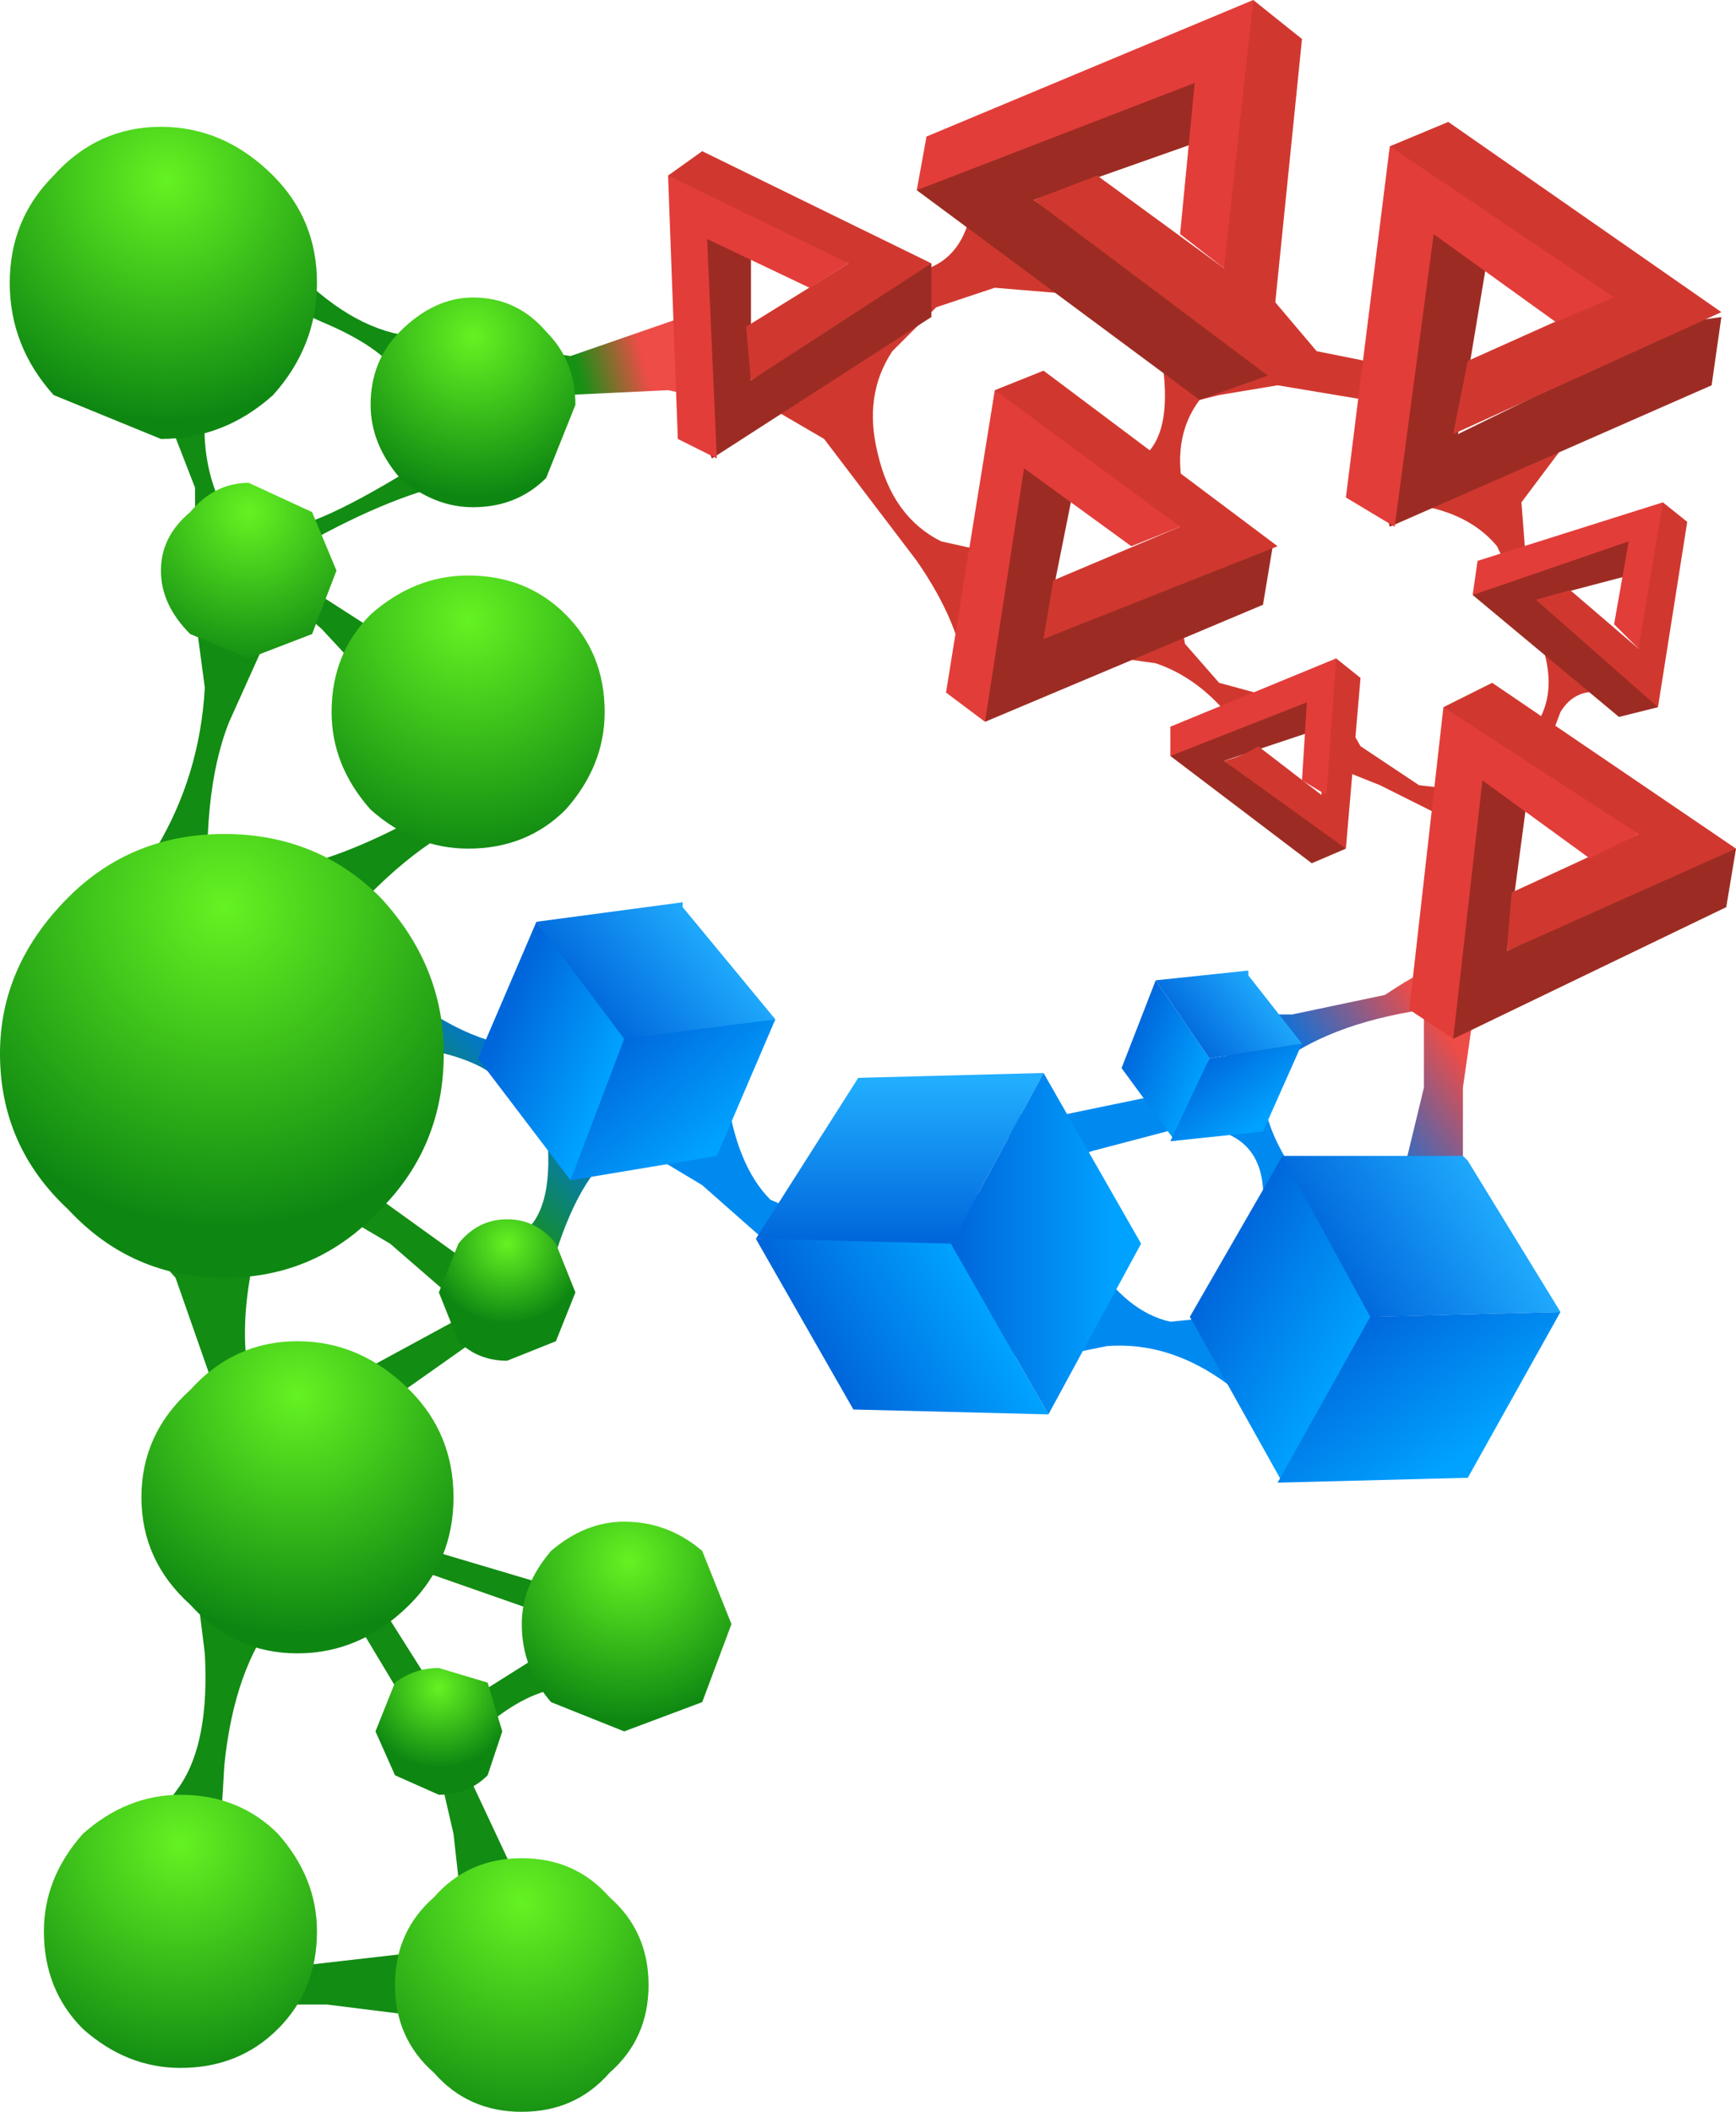 <?xml version="1.0" encoding="UTF-8" standalone="no"?>
<svg xmlns:xlink="http://www.w3.org/1999/xlink" height="21.65px" width="17.8px" xmlns="http://www.w3.org/2000/svg">
  <g transform="matrix(1.0, 0.0, 0.0, 1.0, 0.0, 0.0)">
    <use height="21.65" transform="matrix(1.0, 0.0, 0.0, 1.0, 0.0, 0.0)" width="17.8" xlink:href="#shape0"/>
  </g>
  <defs>
    <g id="shape0" transform="matrix(1.0, 0.0, 0.0, 1.0, 0.0, 0.0)">
      <path d="M16.45 4.3 L16.05 4.55 15.6 5.15 15.65 5.8 16.3 6.75 16.75 7.15 16.45 7.1 Q16.15 7.05 16.0 7.3 L15.85 7.7 15.85 7.8 15.65 7.55 Q16.05 7.15 15.75 6.45 L15.35 5.6 Q15.1 5.3 14.65 5.2 L14.05 5.05 14.0 4.1 13.1 3.95 12.5 4.05 12.3 4.1 12.35 3.75 11.4 3.05 10.2 2.95 9.6 3.15 9.45 3.3 9.15 3.6 Q8.85 4.05 9.0 4.65 9.15 5.3 9.65 5.55 L10.1 5.65 10.2 6.05 10.4 6.5 11.35 6.45 12.1 6.3 12.15 6.6 12.5 7.0 13.05 7.15 13.45 7.0 13.75 7.3 13.95 7.65 14.55 8.05 15.0 8.1 14.95 8.45 14.15 8.05 13.65 7.85 13.45 7.5 13.0 7.4 12.65 7.4 Q12.3 6.95 11.85 6.8 L11.15 6.7 10.65 6.75 10.05 6.8 10.05 6.3 9.9 6.95 Q9.85 6.4 9.4 5.75 L8.45 4.5 7.85 4.15 9.05 3.05 9.1 2.8 Q9.8 2.85 9.95 2.2 L10.05 1.55 10.1 1.55 10.35 2.15 Q10.6 2.6 10.95 2.65 11.5 2.7 12.1 3.15 12.65 3.3 12.75 2.9 L12.8 2.4 12.95 2.95 13.5 3.6 14.25 3.75 14.2 4.1 14.45 4.55 15.0 4.8 15.6 4.75 16.45 4.3" fill="#d0382f" fill-rule="evenodd" stroke="none"/>
      <path d="M11.9 3.6 L12.75 3.45 12.3 4.1 Q12.0 4.5 12.15 5.1 L12.35 5.6 12.1 5.4 11.75 5.15 Q11.5 4.85 11.7 4.7 12.05 4.45 11.9 3.6" fill="#d0382f" fill-rule="evenodd" stroke="none"/>
      <path d="M7.15 3.2 L7.55 4.15 6.85 4.0 5.8 4.05 5.35 4.25 5.2 3.55 5.85 3.65 7.15 3.2" fill="url(#gradient0)" fill-rule="evenodd" stroke="none"/>
      <path d="M1.65 4.1 L1.3 3.5 2.15 2.25 Q2.45 2.2 3.05 2.8 3.65 3.4 4.25 3.45 L4.7 3.4 4.85 4.15 Q4.4 4.3 4.1 3.85 3.9 3.55 3.3 3.3 L2.75 3.05 2.4 2.95 2.15 3.9 Q1.95 4.85 2.5 5.55 L2.8 6.4 2.35 7.4 Q2.05 8.15 2.15 9.45 L2.9 11.6 2.65 12.7 Q2.35 13.85 2.7 14.55 L3.55 15.3 3.45 15.6 2.85 16.55 Q2.4 17.1 2.3 18.1 L2.25 18.95 2.4 19.4 3.1 20.15 4.85 19.95 5.4 20.95 4.55 20.7 3.35 20.55 2.75 20.55 2.35 20.1 1.75 19.5 1.35 19.0 1.85 18.3 Q2.15 17.85 2.1 16.95 L2.0 16.15 2.15 14.8 2.15 14.1 1.8 13.1 1.4 12.65 0.8 9.9 1.6 8.7 Q2.05 7.95 2.1 7.05 L2.0 6.3 2.0 5.0 1.65 4.1" fill="#128c13" fill-rule="evenodd" stroke="none"/>
      <path d="M4.85 4.4 L5.0 4.6 4.65 4.95 Q3.95 5.1 3.0 5.65 L3.2 6.05 4.6 6.95 4.25 7.6 3.95 7.15 3.3 6.45 2.85 6.05 2.65 5.5 3.0 5.4 Q3.5 5.3 4.85 4.4" fill="#128c13" fill-rule="evenodd" stroke="none"/>
      <path d="M3.4 9.6 L1.9 9.0 2.65 8.95 Q3.7 8.85 5.2 7.8 5.5 8.1 4.85 8.4 4.15 8.7 3.4 9.6" fill="#128c13" fill-rule="evenodd" stroke="none"/>
      <path d="M2.7 12.05 L3.1 12.0 3.7 12.15 4.95 13.05 4.75 13.4 4.0 12.75 3.15 12.25 2.7 12.05" fill="#128c13" fill-rule="evenodd" stroke="none"/>
      <path d="M3.05 14.2 L3.45 14.2 5.2 13.25 5.3 13.5 5.0 13.65 4.15 14.25 3.6 14.75 3.05 14.2" fill="#128c13" fill-rule="evenodd" stroke="none"/>
      <path d="M5.95 16.35 L5.8 16.7 5.45 16.5 4.45 16.15 3.7 15.95 3.9 16.45 4.5 17.4 4.85 17.4 6.2 16.55 6.45 17.3 5.85 17.3 Q5.5 17.3 5.1 17.6 L4.8 17.85 4.85 18.3 5.6 19.9 4.75 20.15 4.75 19.7 4.65 18.8 4.5 18.15 4.15 17.45 3.55 16.45 3.15 15.95 3.55 15.3 4.1 15.8 5.95 16.35" fill="#128c13" fill-rule="evenodd" stroke="none"/>
      <path d="M3.7 10.7 L3.75 10.35 4.3 10.3 Q5.0 10.8 5.7 10.75 L6.45 11.25 Q6.75 11.45 6.25 11.85 5.85 12.2 5.6 13.2 L5.35 13.0 Q5.1 12.75 5.35 12.65 5.7 12.4 5.6 11.55 L5.2 11.15 Q4.95 10.85 4.3 10.75 L3.7 10.7" fill="url(#gradient1)" fill-rule="evenodd" stroke="none"/>
      <path d="M12.15 11.55 L11.2 11.8 10.6 12.0 10.15 11.4 10.8 11.45 12.25 11.15 12.85 10.55 12.9 10.6 12.95 11.25 Q13.05 11.95 13.9 12.7 L13.55 13.05 13.15 14.05 13.4 14.85 12.6 14.2 Q12.0 13.75 11.35 13.8 L10.85 13.9 10.2 13.9 8.75 13.65 8.05 12.9 7.2 12.15 6.7 11.85 7.35 10.05 7.45 11.2 Q7.55 11.95 7.9 12.3 L8.25 12.45 8.65 12.15 9.75 12.2 Q10.9 12.3 11.2 12.9 11.55 13.45 12.0 13.55 L12.5 13.5 12.75 13.15 12.95 12.35 Q13.0 11.55 12.15 11.55" fill="#008af0" fill-rule="evenodd" stroke="none"/>
      <path d="M12.65 10.4 L13.25 10.4 14.2 10.2 Q14.65 9.9 14.7 9.95 L15.1 10.45 15.0 11.15 15.0 12.4 14.65 12.75 14.25 12.6 14.6 11.15 14.6 10.35 Q13.6 10.5 13.05 10.95 12.5 11.45 12.65 10.4" fill="url(#gradient2)" fill-rule="evenodd" stroke="none"/>
      <path d="M5.9 4.15 L5.6 4.9 Q5.3 5.2 4.85 5.2 4.45 5.2 4.1 4.9 3.8 4.55 3.8 4.15 3.8 3.7 4.1 3.4 4.45 3.05 4.85 3.05 5.3 3.05 5.6 3.4 5.9 3.7 5.9 4.15" fill="url(#gradient3)" fill-rule="evenodd" stroke="none"/>
      <path d="M6.2 7.3 Q6.2 7.85 5.8 8.3 5.4 8.7 4.8 8.7 4.25 8.7 3.8 8.3 3.4 7.85 3.4 7.3 3.4 6.7 3.8 6.3 4.25 5.9 4.8 5.9 5.4 5.9 5.8 6.3 6.2 6.7 6.2 7.3" fill="url(#gradient4)" fill-rule="evenodd" stroke="none"/>
      <path d="M3.45 5.85 L3.2 6.5 2.55 6.75 1.95 6.5 Q1.65 6.2 1.65 5.85 1.65 5.5 1.95 5.25 2.2 4.95 2.55 4.95 L3.2 5.25 3.45 5.85" fill="url(#gradient5)" fill-rule="evenodd" stroke="none"/>
      <path d="M4.65 15.35 Q4.65 16.0 4.2 16.45 3.7 16.95 3.05 16.95 2.4 16.95 1.95 16.45 1.45 16.0 1.45 15.35 1.45 14.7 1.95 14.25 2.4 13.75 3.05 13.75 3.7 13.75 4.2 14.25 4.65 14.7 4.65 15.35" fill="url(#gradient6)" fill-rule="evenodd" stroke="none"/>
      <path d="M3.25 2.9 Q3.25 3.55 2.8 4.05 2.3 4.5 1.65 4.5 L0.55 4.05 Q0.1 3.55 0.1 2.9 0.1 2.25 0.55 1.8 1.0 1.3 1.65 1.3 2.3 1.3 2.8 1.8 3.25 2.25 3.25 2.9" fill="url(#gradient7)" fill-rule="evenodd" stroke="none"/>
      <path d="M4.55 10.8 Q4.55 11.75 3.9 12.4 3.25 13.1 2.3 13.1 1.35 13.1 0.7 12.4 0.0 11.75 0.0 10.8 0.0 9.9 0.7 9.2 1.35 8.55 2.3 8.55 3.25 8.55 3.9 9.2 4.55 9.9 4.55 10.8" fill="url(#gradient8)" fill-rule="evenodd" stroke="none"/>
      <path d="M5.9 13.25 L5.7 13.75 5.2 13.95 Q4.9 13.95 4.7 13.75 L4.5 13.25 4.7 12.75 Q4.9 12.5 5.2 12.5 5.5 12.5 5.7 12.75 L5.9 13.25" fill="url(#gradient9)" fill-rule="evenodd" stroke="none"/>
      <path d="M7.5 16.65 L7.2 17.45 6.4 17.75 5.65 17.45 Q5.35 17.1 5.35 16.65 5.35 16.25 5.65 15.9 6.0 15.6 6.4 15.6 6.85 15.6 7.2 15.9 L7.5 16.65" fill="url(#gradient10)" fill-rule="evenodd" stroke="none"/>
      <path d="M6.65 20.35 Q6.65 20.9 6.25 21.25 5.9 21.65 5.35 21.65 4.8 21.65 4.45 21.25 4.05 20.9 4.05 20.35 4.05 19.8 4.45 19.45 4.8 19.05 5.35 19.05 5.9 19.05 6.25 19.45 6.65 19.8 6.65 20.35" fill="url(#gradient11)" fill-rule="evenodd" stroke="none"/>
      <path d="M3.25 19.8 Q3.25 20.4 2.85 20.8 2.45 21.2 1.85 21.2 1.3 21.2 0.85 20.8 0.45 20.4 0.45 19.8 0.45 19.25 0.85 18.8 1.3 18.4 1.85 18.4 2.45 18.4 2.85 18.8 3.25 19.25 3.25 19.8" fill="url(#gradient12)" fill-rule="evenodd" stroke="none"/>
      <path d="M5.15 17.75 L5.0 18.2 Q4.8 18.4 4.5 18.4 L4.05 18.2 3.85 17.75 4.05 17.25 Q4.25 17.1 4.5 17.1 L5.0 17.25 5.15 17.75" fill="url(#gradient13)" fill-rule="evenodd" stroke="none"/>
      <path d="M13.0 3.85 L12.3 4.1 9.4 1.95 10.0 1.4 12.35 0.5 12.5 1.05 12.3 1.45 10.6 2.05 12.75 3.55 13.0 3.85" fill="#9c2c23" fill-rule="evenodd" stroke="none"/>
      <path d="M12.55 0.35 L12.85 0.0 13.35 0.4 13.0 3.85 10.6 2.05 11.25 1.8 12.55 2.75 12.55 0.35" fill="#d0382f" fill-rule="evenodd" stroke="none"/>
      <path d="M9.5 1.4 L12.85 0.0 12.55 2.75 12.1 2.4 12.25 0.85 9.4 1.95 9.5 1.4" fill="#e33d39" fill-rule="evenodd" stroke="none"/>
      <path d="M17.55 3.95 L14.25 5.4 14.05 4.65 14.45 2.15 15.0 2.3 15.25 2.65 14.95 4.45 17.3 3.3 17.65 3.25 17.55 3.95" fill="#9c2c23" fill-rule="evenodd" stroke="none"/>
      <path d="M14.4 1.9 L14.25 1.5 14.85 1.25 17.65 3.2 14.9 4.45 15.05 3.7 16.5 3.05 14.4 1.9" fill="#d0382f" fill-rule="evenodd" stroke="none"/>
      <path d="M13.8 5.1 L14.25 1.5 16.55 3.05 15.95 3.3 14.7 2.4 14.3 5.4 13.8 5.1" fill="#e33d39" fill-rule="evenodd" stroke="none"/>
      <path d="M16.7 5.9 L15.75 6.15 16.9 7.1 17.0 7.25 16.6 7.35 15.1 6.1 15.45 5.8 16.75 5.4 16.8 5.7 16.7 5.9" fill="#9c2c23" fill-rule="evenodd" stroke="none"/>
      <path d="M16.85 5.3 L17.05 5.15 17.3 5.35 17.0 7.25 15.75 6.15 16.1 6.05 16.8 6.65 16.85 5.3" fill="#d0382f" fill-rule="evenodd" stroke="none"/>
      <path d="M15.15 5.75 L17.05 5.15 16.8 6.65 16.55 6.4 16.7 5.55 15.1 6.1 15.15 5.75" fill="#e33d39" fill-rule="evenodd" stroke="none"/>
      <path d="M15.0 7.8 L15.45 7.9 15.65 8.25 15.45 9.75 17.5 8.75 17.8 8.7 17.7 9.3 14.9 10.65 14.7 9.95 15.0 7.8" fill="#9c2c23" fill-rule="evenodd" stroke="none"/>
      <path d="M14.95 7.6 L14.8 7.25 15.3 7.0 17.8 8.7 15.45 9.75 15.5 9.15 16.8 8.55 14.95 7.6" fill="#d0382f" fill-rule="evenodd" stroke="none"/>
      <path d="M14.45 10.35 L14.8 7.25 16.8 8.55 16.3 8.8 15.2 8.0 14.9 10.65 14.45 10.35" fill="#e33d39" fill-rule="evenodd" stroke="none"/>
      <path d="M9.55 2.7 L9.55 3.25 7.3 4.7 7.05 4.15 7.05 2.3 7.45 2.3 7.7 2.55 7.7 3.9 9.3 2.75 9.55 2.7" fill="#9c2c23" fill-rule="evenodd" stroke="none"/>
      <path d="M7.0 2.1 L6.85 1.8 7.2 1.55 9.55 2.7 7.7 3.9 7.65 3.35 8.7 2.7 7.0 2.1" fill="#d0382f" fill-rule="evenodd" stroke="none"/>
      <path d="M6.95 4.5 L6.85 1.8 8.7 2.7 8.3 2.95 7.25 2.45 7.35 4.7 6.95 4.5" fill="#e33d39" fill-rule="evenodd" stroke="none"/>
      <path d="M13.05 5.6 L12.95 6.2 10.1 7.4 9.95 6.7 10.35 4.6 10.8 4.7 11.0 5.05 10.7 6.55 12.75 5.65 13.05 5.6" fill="#9c2c23" fill-rule="evenodd" stroke="none"/>
      <path d="M10.3 4.35 L10.2 4.0 10.7 3.8 13.1 5.6 10.7 6.55 10.8 5.95 12.1 5.4 10.3 4.35" fill="#d0382f" fill-rule="evenodd" stroke="none"/>
      <path d="M9.7 7.1 L10.2 4.0 12.1 5.4 11.6 5.6 10.5 4.8 10.1 7.4 9.7 7.1" fill="#e33d39" fill-rule="evenodd" stroke="none"/>
      <path d="M13.55 7.3 L13.45 7.5 12.55 7.8 13.7 8.55 13.8 8.7 13.45 8.85 12.0 7.75 12.25 7.5 13.45 7.0 13.55 7.3" fill="#9c2c23" fill-rule="evenodd" stroke="none"/>
      <path d="M13.55 6.95 L13.7 6.75 13.95 6.95 13.8 8.7 12.55 7.8 Q12.75 7.75 12.9 7.65 L13.55 8.15 13.55 6.95" fill="#d0382f" fill-rule="evenodd" stroke="none"/>
      <path d="M12.0 7.45 L13.7 6.75 13.6 8.15 13.35 8.0 13.4 7.2 12.0 7.75 12.0 7.45" fill="#e33d39" fill-rule="evenodd" stroke="none"/>
      <path d="M5.85 12.1 L4.9 10.85 5.5 9.45 6.45 10.65 5.85 12.1" fill="url(#gradient14)" fill-rule="evenodd" stroke="none"/>
      <path d="M7.0 9.25 L7.0 9.3 7.95 10.45 6.45 10.7 6.4 10.7 6.4 10.65 5.5 9.45 7.0 9.25" fill="url(#gradient15)" fill-rule="evenodd" stroke="none"/>
      <path d="M5.85 12.1 L6.4 10.65 7.95 10.45 7.35 11.85 5.85 12.1" fill="url(#gradient16)" fill-rule="evenodd" stroke="none"/>
      <path d="M12.05 11.7 L11.5 10.95 11.85 10.05 12.4 10.85 12.05 11.7" fill="url(#gradient17)" fill-rule="evenodd" stroke="none"/>
      <path d="M12.8 9.95 L12.8 10.0 13.35 10.7 12.4 10.85 11.85 10.05 12.8 9.95" fill="url(#gradient18)" fill-rule="evenodd" stroke="none"/>
      <path d="M12.0 11.7 L12.4 10.85 13.35 10.7 12.95 11.6 12.0 11.7" fill="url(#gradient19)" fill-rule="evenodd" stroke="none"/>
      <path d="M10.75 14.5 L8.75 14.45 7.75 12.7 9.75 12.75 10.75 14.5" fill="url(#gradient20)" fill-rule="evenodd" stroke="none"/>
      <path d="M9.8 12.75 L7.75 12.7 8.8 11.05 10.7 11.0 9.75 12.75 9.8 12.75" fill="url(#gradient21)" fill-rule="evenodd" stroke="none"/>
      <path d="M10.75 14.5 L9.75 12.75 10.7 11.0 11.7 12.75 10.75 14.5" fill="url(#gradient22)" fill-rule="evenodd" stroke="none"/>
      <path d="M13.15 15.2 L12.2 13.5 13.15 11.85 14.1 13.5 13.15 15.2" fill="url(#gradient23)" fill-rule="evenodd" stroke="none"/>
      <path d="M15.0 11.85 L15.05 11.9 16.0 13.45 14.1 13.5 14.1 13.55 14.05 13.5 13.15 11.85 15.0 11.85" fill="url(#gradient24)" fill-rule="evenodd" stroke="none"/>
      <path d="M13.1 15.2 L14.05 13.5 16.0 13.45 15.05 15.15 13.1 15.2" fill="url(#gradient25)" fill-rule="evenodd" stroke="none"/>
    </g>
    <linearGradient gradientTransform="matrix(4.0E-4, -1.0E-4, -1.0E-4, -4.0E-4, 6.3, 3.9)" gradientUnits="userSpaceOnUse" id="gradient0" spreadMethod="pad" x1="-819.2" x2="819.2">
      <stop offset="0.0" stop-color="#169114"/>
      <stop offset="1.0" stop-color="#ed4c47"/>
    </linearGradient>
    <linearGradient gradientTransform="matrix(6.0E-4, -6.0E-4, -6.0E-4, -6.0E-4, 5.0, 11.45)" gradientUnits="userSpaceOnUse" id="gradient1" spreadMethod="pad" x1="-819.2" x2="819.2">
      <stop offset="0.0" stop-color="#169114"/>
      <stop offset="1.0" stop-color="#0074e3"/>
    </linearGradient>
    <linearGradient gradientTransform="matrix(-7.0E-4, 5.0E-4, 5.0E-4, 7.0E-4, 14.35, 11.15)" gradientUnits="userSpaceOnUse" id="gradient2" spreadMethod="pad" x1="-819.2" x2="819.2">
      <stop offset="0.0" stop-color="#ed4c47"/>
      <stop offset="1.0" stop-color="#0074e3"/>
    </linearGradient>
    <radialGradient cx="0" cy="0" gradientTransform="matrix(0.0, 0.002, 0.002, 0.0, 4.85, 3.45)" gradientUnits="userSpaceOnUse" id="gradient3" r="819.2" spreadMethod="pad">
      <stop offset="0.0" stop-color="#65f222"/>
      <stop offset="1.0" stop-color="#0e8712"/>
    </radialGradient>
    <radialGradient cx="0" cy="0" gradientTransform="matrix(0.0, 0.003, 0.003, 0.0, 4.8, 6.35)" gradientUnits="userSpaceOnUse" id="gradient4" r="819.2" spreadMethod="pad">
      <stop offset="0.0" stop-color="#65f222"/>
      <stop offset="1.0" stop-color="#0e8712"/>
    </radialGradient>
    <radialGradient cx="0" cy="0" gradientTransform="matrix(0.0, 0.002, 0.002, 0.0, 2.55, 5.25)" gradientUnits="userSpaceOnUse" id="gradient5" r="819.2" spreadMethod="pad">
      <stop offset="0.0" stop-color="#65f222"/>
      <stop offset="1.0" stop-color="#0e8712"/>
    </radialGradient>
    <radialGradient cx="0" cy="0" gradientTransform="matrix(0.0, 0.003, 0.003, 0.0, 3.05, 14.3)" gradientUnits="userSpaceOnUse" id="gradient6" r="819.2" spreadMethod="pad">
      <stop offset="0.0" stop-color="#65f222"/>
      <stop offset="1.0" stop-color="#0e8712"/>
    </radialGradient>
    <radialGradient cx="0" cy="0" gradientTransform="matrix(0.0, 0.003, 0.003, 0.0, 1.7, 1.85)" gradientUnits="userSpaceOnUse" id="gradient7" r="819.2" spreadMethod="pad">
      <stop offset="0.0" stop-color="#65f222"/>
      <stop offset="1.0" stop-color="#0e8712"/>
    </radialGradient>
    <radialGradient cx="0" cy="0" gradientTransform="matrix(0.0, 0.004, 0.004, 0.0, 2.3, 9.3)" gradientUnits="userSpaceOnUse" id="gradient8" r="819.2" spreadMethod="pad">
      <stop offset="0.0" stop-color="#65f222"/>
      <stop offset="1.0" stop-color="#0e8712"/>
    </radialGradient>
    <radialGradient cx="0" cy="0" gradientTransform="matrix(0.0, 0.001, 0.001, 0.0, 5.2, 12.75)" gradientUnits="userSpaceOnUse" id="gradient9" r="819.2" spreadMethod="pad">
      <stop offset="0.0" stop-color="#65f222"/>
      <stop offset="1.0" stop-color="#0e8712"/>
    </radialGradient>
    <radialGradient cx="0" cy="0" gradientTransform="matrix(0.0, 0.002, 0.002, 0.0, 6.45, 16.0)" gradientUnits="userSpaceOnUse" id="gradient10" r="819.2" spreadMethod="pad">
      <stop offset="0.0" stop-color="#65f222"/>
      <stop offset="1.0" stop-color="#0e8712"/>
    </radialGradient>
    <radialGradient cx="0" cy="0" gradientTransform="matrix(0.0, 0.003, 0.003, 0.0, 5.35, 19.5)" gradientUnits="userSpaceOnUse" id="gradient11" r="819.2" spreadMethod="pad">
      <stop offset="0.0" stop-color="#65f222"/>
      <stop offset="1.0" stop-color="#0e8712"/>
    </radialGradient>
    <radialGradient cx="0" cy="0" gradientTransform="matrix(0.0, 0.003, 0.003, 0.0, 1.85, 18.9)" gradientUnits="userSpaceOnUse" id="gradient12" r="819.2" spreadMethod="pad">
      <stop offset="0.0" stop-color="#65f222"/>
      <stop offset="1.0" stop-color="#0e8712"/>
    </radialGradient>
    <radialGradient cx="0" cy="0" gradientTransform="matrix(0.0, 0.001, 0.001, 0.0, 4.5, 17.3)" gradientUnits="userSpaceOnUse" id="gradient13" r="819.2" spreadMethod="pad">
      <stop offset="0.0" stop-color="#65f222"/>
      <stop offset="1.0" stop-color="#0e8712"/>
    </radialGradient>
    <linearGradient gradientTransform="matrix(7.0E-4, 3.0E-4, 3.0E-4, -7.0E-4, 5.7, 10.75)" gradientUnits="userSpaceOnUse" id="gradient14" spreadMethod="pad" x1="-819.2" x2="819.2">
      <stop offset="0.0" stop-color="#0066db"/>
      <stop offset="1.0" stop-color="#00a2ff"/>
    </linearGradient>
    <linearGradient gradientTransform="matrix(7.0E-4, -6.0E-4, -6.0E-4, -7.0E-4, 6.7, 9.95)" gradientUnits="userSpaceOnUse" id="gradient15" spreadMethod="pad" x1="-819.2" x2="819.2">
      <stop offset="0.0" stop-color="#0066db"/>
      <stop offset="1.0" stop-color="#21aeff"/>
    </linearGradient>
    <linearGradient gradientTransform="matrix(6.0E-4, 7.0E-4, 7.0E-4, -6.0E-4, 6.8, 11.2)" gradientUnits="userSpaceOnUse" id="gradient16" spreadMethod="pad" x1="-819.2" x2="819.2">
      <stop offset="0.0" stop-color="#0066db"/>
      <stop offset="1.0" stop-color="#00a2ff"/>
    </linearGradient>
    <linearGradient gradientTransform="matrix(5.0E-4, 2.0E-4, 2.0E-4, -5.0E-4, 11.95, 10.9)" gradientUnits="userSpaceOnUse" id="gradient17" spreadMethod="pad" x1="-819.2" x2="819.2">
      <stop offset="0.0" stop-color="#0066db"/>
      <stop offset="1.0" stop-color="#00a2ff"/>
    </linearGradient>
    <linearGradient gradientTransform="matrix(5.0E-4, -4.0E-4, -4.0E-4, -5.0E-4, 12.6, 10.4)" gradientUnits="userSpaceOnUse" id="gradient18" spreadMethod="pad" x1="-819.2" x2="819.2">
      <stop offset="0.0" stop-color="#0066db"/>
      <stop offset="1.0" stop-color="#21aeff"/>
    </linearGradient>
    <linearGradient gradientTransform="matrix(4.0E-4, 4.0E-4, 4.0E-4, -3.0E-4, 12.65, 11.15)" gradientUnits="userSpaceOnUse" id="gradient19" spreadMethod="pad" x1="-819.2" x2="819.2">
      <stop offset="0.0" stop-color="#0066db"/>
      <stop offset="1.0" stop-color="#00a2ff"/>
    </linearGradient>
    <linearGradient gradientTransform="matrix(9.0E-4, -5.0E-4, -5.0E-4, -9.0E-4, 9.25, 13.6)" gradientUnits="userSpaceOnUse" id="gradient20" spreadMethod="pad" x1="-819.2" x2="819.2">
      <stop offset="0.0" stop-color="#0066db"/>
      <stop offset="1.0" stop-color="#00a2ff"/>
    </linearGradient>
    <linearGradient gradientTransform="matrix(0.0, -0.001, -0.001, 0.0, 9.25, 11.9)" gradientUnits="userSpaceOnUse" id="gradient21" spreadMethod="pad" x1="-819.2" x2="819.2">
      <stop offset="0.0" stop-color="#0066db"/>
      <stop offset="1.0" stop-color="#21aeff"/>
    </linearGradient>
    <linearGradient gradientTransform="matrix(0.001, 0.0, 0.0, -0.001, 10.6, 12.75)" gradientUnits="userSpaceOnUse" id="gradient22" spreadMethod="pad" x1="-819.2" x2="819.2">
      <stop offset="0.0" stop-color="#0066db"/>
      <stop offset="1.0" stop-color="#00a2ff"/>
    </linearGradient>
    <linearGradient gradientTransform="matrix(9.0E-4, 5.0E-4, 5.0E-4, -9.0E-4, 13.15, 13.5)" gradientUnits="userSpaceOnUse" id="gradient23" spreadMethod="pad" x1="-819.2" x2="819.2">
      <stop offset="0.0" stop-color="#0066db"/>
      <stop offset="1.0" stop-color="#00a2ff"/>
    </linearGradient>
    <linearGradient gradientTransform="matrix(0.001, -6.0E-4, -6.0E-4, -0.001, 14.55, 12.65)" gradientUnits="userSpaceOnUse" id="gradient24" spreadMethod="pad" x1="-819.2" x2="819.2">
      <stop offset="0.0" stop-color="#0066db"/>
      <stop offset="1.0" stop-color="#21aeff"/>
    </linearGradient>
    <linearGradient gradientTransform="matrix(6.0E-4, 9.0E-4, 9.0E-4, -6.0E-4, 14.5, 14.2)" gradientUnits="userSpaceOnUse" id="gradient25" spreadMethod="pad" x1="-819.2" x2="819.2">
      <stop offset="0.0" stop-color="#0066db"/>
      <stop offset="1.0" stop-color="#00a2ff"/>
    </linearGradient>
  </defs>
</svg>
